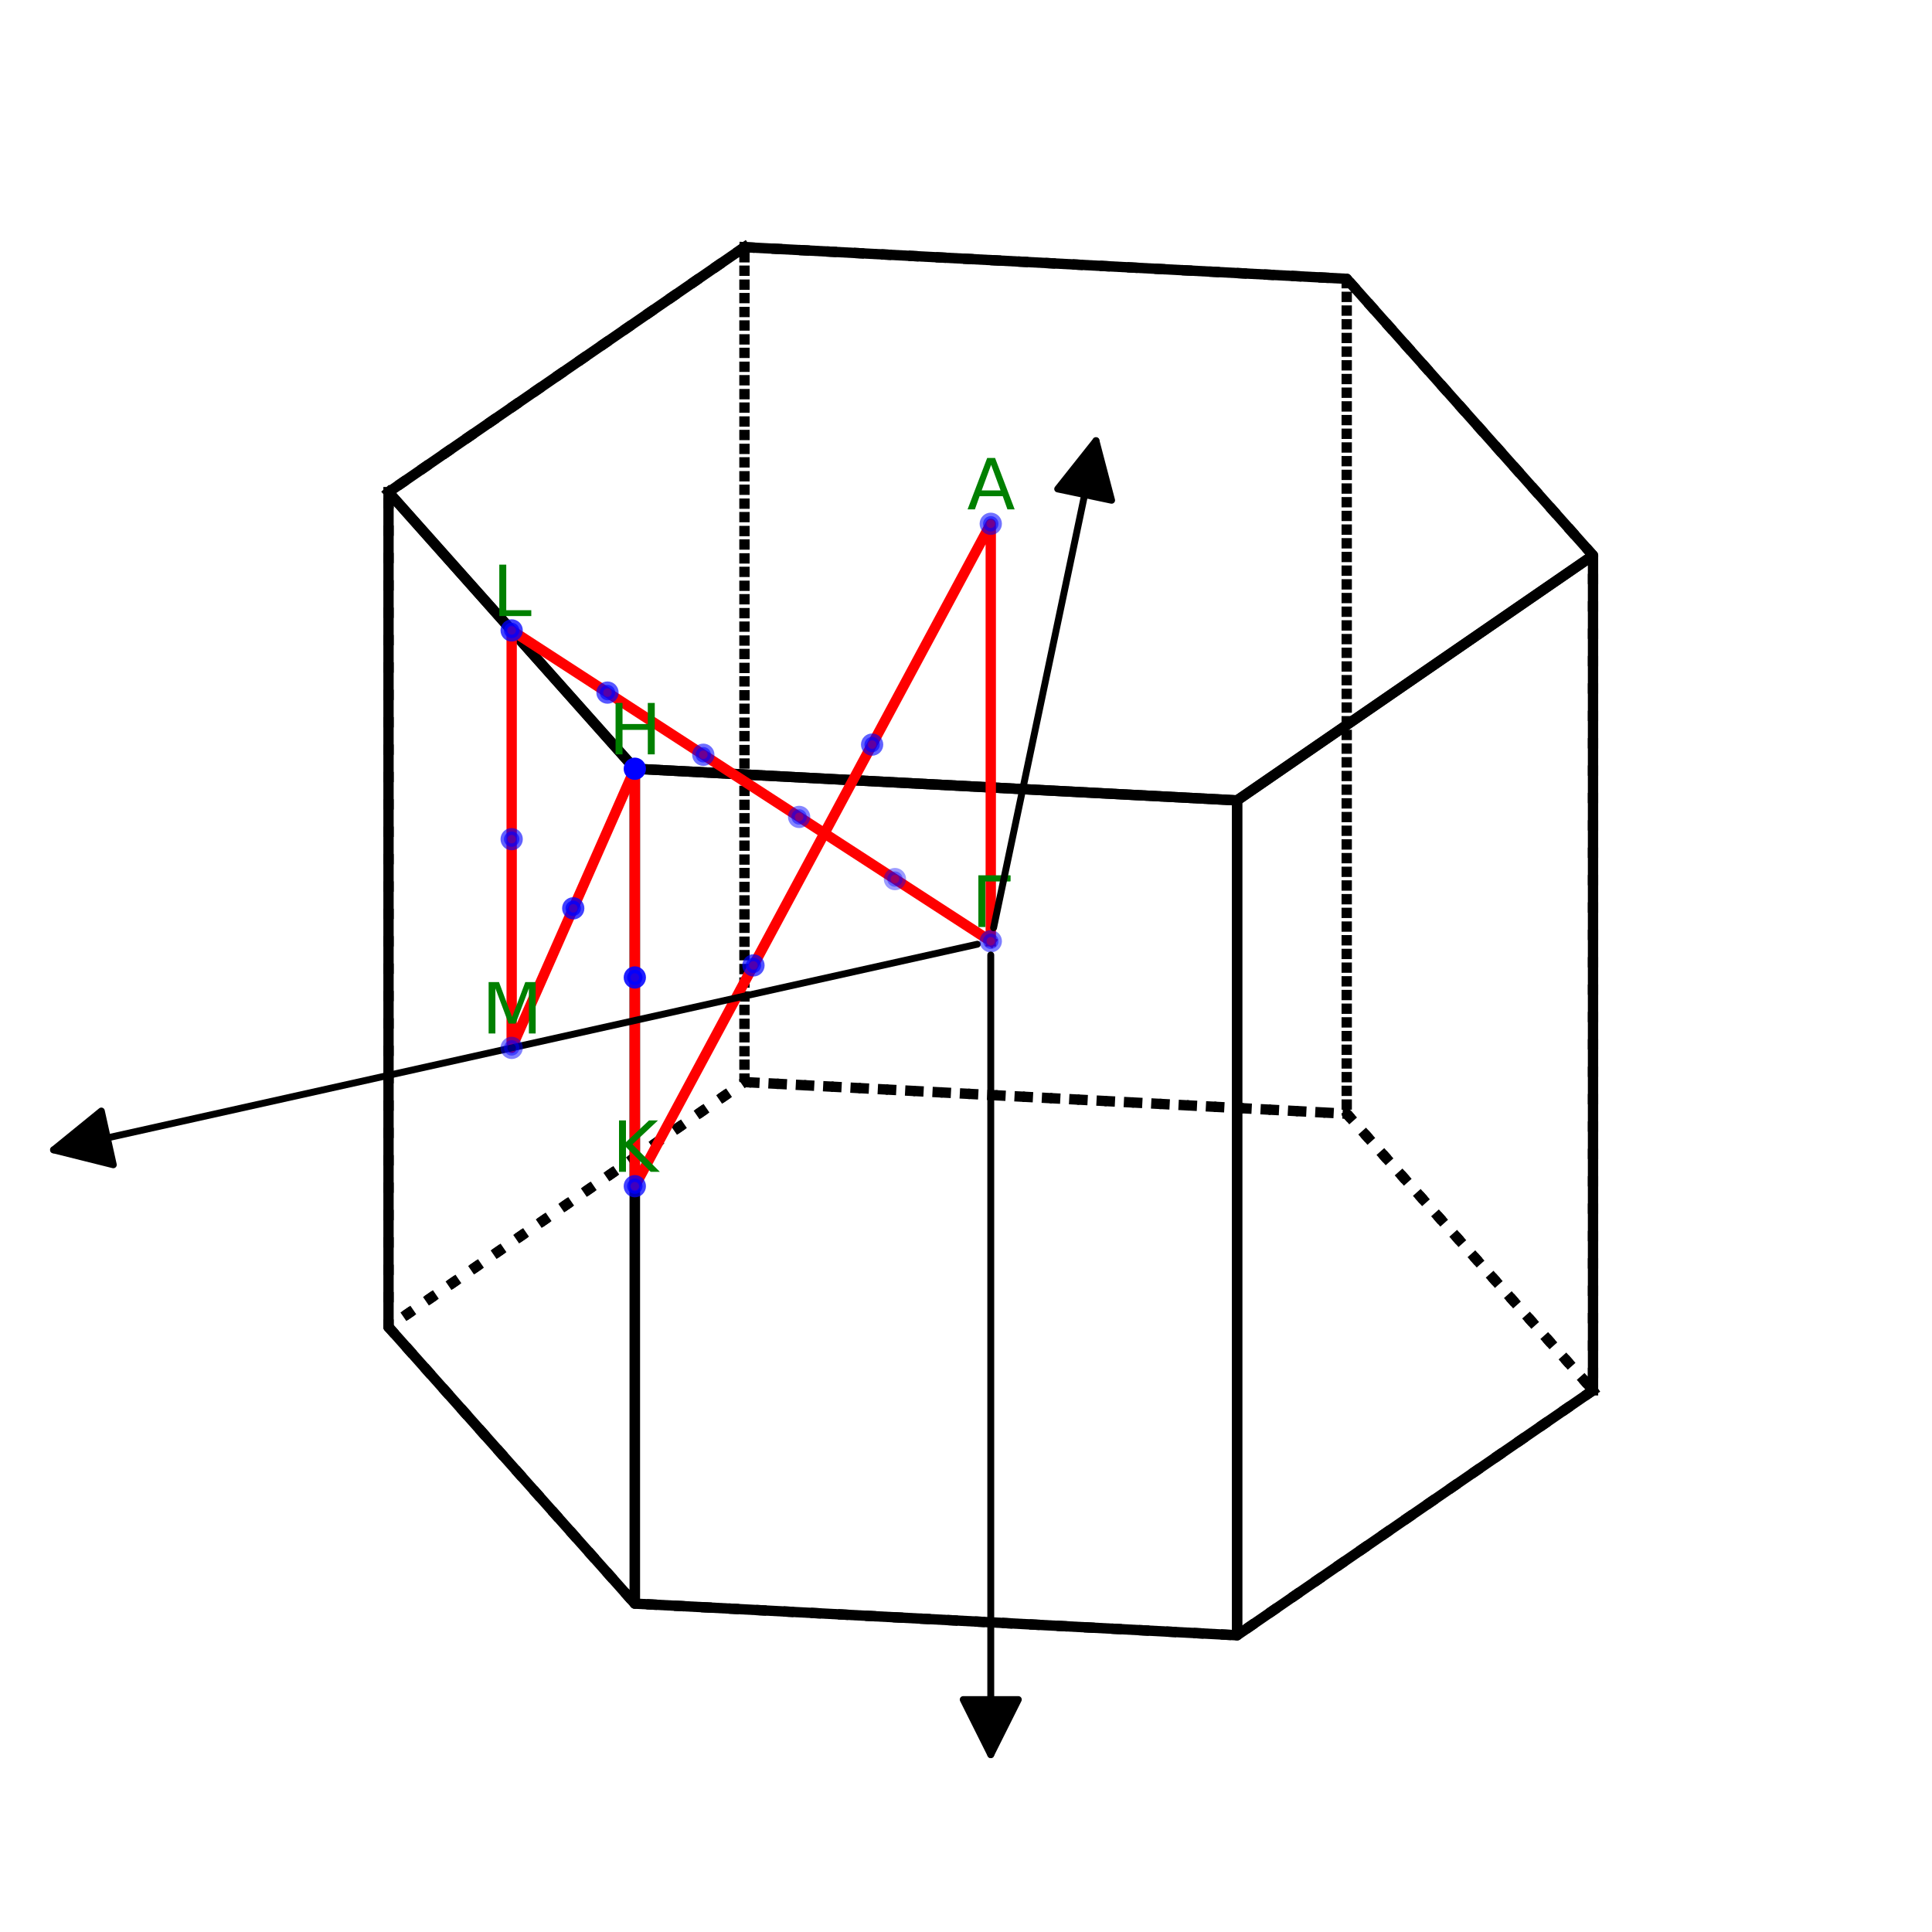 <?xml version="1.0" encoding="utf-8" standalone="no"?>
<!DOCTYPE svg PUBLIC "-//W3C//DTD SVG 1.1//EN"
  "http://www.w3.org/Graphics/SVG/1.1/DTD/svg11.dtd">
<svg xmlns:xlink="http://www.w3.org/1999/xlink" width="280.512pt" height="280.512pt" viewBox="0 0 280.512 280.512" xmlns="http://www.w3.org/2000/svg" version="1.1">
 <defs>
  <style type="text/css">*{stroke-linejoin: round; stroke-linecap: butt}</style>
 </defs>
 <g id="figure_1">
  <g id="patch_1">
   <path d="M 0 280.512 
L 280.512 280.512 
L 280.512 0 
L 0 0 
z
" style="fill: #ffffff"/>
  </g>
  <g id="patch_2">
   <path d="M 7.2 273.312 
L 273.312 273.312 
L 273.312 7.2 
L 7.2 7.2 
z
" style="fill: #ffffff"/>
  </g>
  <g id="axes_1">
   <g id="line2d_1">
    <path d="M 56.409 71.454 
L 92.171 111.616 
L 92.171 232.836 
L 56.409 192.675 
L 56.409 71.454 
" clip-path="url(#pe0472597e9)" style="fill: none; stroke: #000000; stroke-width: 1.5; stroke-linecap: square"/>
   </g>
   <g id="line2d_2">
    <path d="M 92.171 111.616 
L 179.614 116.212 
L 179.614 237.432 
L 92.171 232.836 
L 92.171 111.616 
" clip-path="url(#pe0472597e9)" style="fill: none; stroke: #000000; stroke-width: 1.5; stroke-linecap: square"/>
   </g>
   <g id="line2d_3">
    <path d="M 231.295 201.865 
L 179.614 237.432 
L 179.614 116.212 
L 231.295 80.645 
L 231.295 201.865 
" clip-path="url(#pe0472597e9)" style="fill: none; stroke: #000000; stroke-width: 1.5; stroke-linecap: square"/>
   </g>
   <g id="line2d_4">
    <path d="M 108.09 35.888 
L 56.409 71.454 
L 92.171 111.616 
L 179.614 116.212 
L 231.295 80.645 
L 195.533 40.483 
L 108.09 35.888 
" clip-path="url(#pe0472597e9)" style="fill: none; stroke: #000000; stroke-width: 1.5; stroke-linecap: square"/>
   </g>
   <g id="line2d_5">
    <path d="M 231.295 201.865 
L 179.614 237.432 
L 92.171 232.836 
L 56.409 192.675 
L 108.09 157.108 
L 195.533 161.704 
L 231.295 201.865 
" clip-path="url(#pe0472597e9)" style="fill: none; stroke-dasharray: 1.5,2.475; stroke-dashoffset: 0; stroke: #000000; stroke-width: 1.5"/>
   </g>
   <g id="line2d_6">
    <path d="M 108.09 35.888 
L 195.533 40.483 
L 195.533 161.704 
L 108.09 157.108 
L 108.09 35.888 
" clip-path="url(#pe0472597e9)" style="fill: none; stroke-dasharray: 1.5,2.475; stroke-dashoffset: 0; stroke: #000000; stroke-width: 1.5"/>
   </g>
   <g id="line2d_7">
    <path d="M 108.09 35.888 
L 56.409 71.454 
L 56.409 192.675 
L 108.09 157.108 
L 108.09 35.888 
" clip-path="url(#pe0472597e9)" style="fill: none; stroke-dasharray: 1.5,2.475; stroke-dashoffset: 0; stroke: #000000; stroke-width: 1.5"/>
   </g>
   <g id="line2d_8">
    <path d="M 231.295 80.645 
L 195.533 40.483 
L 195.533 161.704 
L 231.295 201.865 
L 231.295 80.645 
" clip-path="url(#pe0472597e9)" style="fill: none; stroke-dasharray: 1.5,2.475; stroke-dashoffset: 0; stroke: #000000; stroke-width: 1.5"/>
   </g>
   <g id="line2d_9">
    <path d="M 143.852 136.66 
L 143.852 76.05 
L 92.171 172.226 
L 92.171 111.616 
L 74.29 152.145 
L 74.29 91.535 
L 143.852 136.66 
" clip-path="url(#pe0472597e9)" style="fill: none; stroke: #ff0000; stroke-width: 1.5; stroke-linecap: square"/>
   </g>
   <g id="patch_3">
    <path d="M 141.903 137.094 
Q 74.293 152.145 7.774 166.953 
" clip-path="url(#pe0472597e9)" style="fill: none; stroke: #000000; stroke-linecap: round"/>
    <path d="M 16.452 169.119 
L 7.774 166.953 
L 14.714 161.31 
z
" clip-path="url(#pe0472597e9)" style="stroke: #000000; stroke-linecap: round"/>
   </g>
   <g id="Path3DCollection_1">
    <defs>
     <path id="C0_0_df5b77db71" d="M 0 1.118 
C 0.297 1.118 0.581 1 0.791 0.791 
C 1 0.581 1.118 0.297 1.118 -0 
C 1.118 -0.297 1 -0.581 0.791 -0.791 
C 0.581 -1 0.297 -1.118 0 -1.118 
C -0.297 -1.118 -0.581 -1 -0.791 -0.791 
C -1 -0.581 -1.118 -0.297 -1.118 0 
C -1.118 0.297 -1 0.581 -0.791 0.791 
C -0.581 1 -0.297 1.118 0 1.118 
z
"/>
    </defs>
    <g clip-path="url(#pe0472597e9)">
     <use xlink:href="#C0_0_df5b77db71" x="143.852" y="136.66" style="fill: #0000ff; fill-opacity: 0.3; stroke: #0000ff; stroke-opacity: 0.3"/>
    </g>
    <g clip-path="url(#pe0472597e9)">
     <use xlink:href="#C0_0_df5b77db71" x="143.852" y="136.66" style="fill: #0000ff; fill-opacity: 0.3; stroke: #0000ff; stroke-opacity: 0.3"/>
    </g>
    <g clip-path="url(#pe0472597e9)">
     <use xlink:href="#C0_0_df5b77db71" x="129.94" y="127.635" style="fill: #0000ff; fill-opacity: 0.39; stroke: #0000ff; stroke-opacity: 0.39"/>
    </g>
    <g clip-path="url(#pe0472597e9)">
     <use xlink:href="#C0_0_df5b77db71" x="116.027" y="118.61" style="fill: #0000ff; fill-opacity: 0.479; stroke: #0000ff; stroke-opacity: 0.479"/>
    </g>
    <g clip-path="url(#pe0472597e9)">
     <use xlink:href="#C0_0_df5b77db71" x="74.29" y="152.145" style="fill: #0000ff; fill-opacity: 0.494; stroke: #0000ff; stroke-opacity: 0.494"/>
    </g>
    <g clip-path="url(#pe0472597e9)">
     <use xlink:href="#C0_0_df5b77db71" x="143.852" y="76.05" style="fill: #0000ff; fill-opacity: 0.554; stroke: #0000ff; stroke-opacity: 0.554"/>
    </g>
    <g clip-path="url(#pe0472597e9)">
     <use xlink:href="#C0_0_df5b77db71" x="102.115" y="109.585" style="fill: #0000ff; fill-opacity: 0.569; stroke: #0000ff; stroke-opacity: 0.569"/>
    </g>
    <g clip-path="url(#pe0472597e9)">
     <use xlink:href="#C0_0_df5b77db71" x="126.625" y="108.109" style="fill: #0000ff; fill-opacity: 0.618; stroke: #0000ff; stroke-opacity: 0.618"/>
    </g>
    <g clip-path="url(#pe0472597e9)">
     <use xlink:href="#C0_0_df5b77db71" x="74.29" y="121.84" style="fill: #0000ff; fill-opacity: 0.621; stroke: #0000ff; stroke-opacity: 0.621"/>
    </g>
    <g clip-path="url(#pe0472597e9)">
     <use xlink:href="#C0_0_df5b77db71" x="88.202" y="100.56" style="fill: #0000ff; fill-opacity: 0.658; stroke: #0000ff; stroke-opacity: 0.658"/>
    </g>
    <g clip-path="url(#pe0472597e9)">
     <use xlink:href="#C0_0_df5b77db71" x="109.398" y="140.167" style="fill: #0000ff; fill-opacity: 0.682; stroke: #0000ff; stroke-opacity: 0.682"/>
    </g>
    <g clip-path="url(#pe0472597e9)">
     <use xlink:href="#C0_0_df5b77db71" x="92.171" y="172.226" style="fill: #0000ff; fill-opacity: 0.746; stroke: #0000ff; stroke-opacity: 0.746"/>
    </g>
    <g clip-path="url(#pe0472597e9)">
     <use xlink:href="#C0_0_df5b77db71" x="83.231" y="131.881" style="fill: #0000ff; fill-opacity: 0.747; stroke: #0000ff; stroke-opacity: 0.747"/>
    </g>
    <g clip-path="url(#pe0472597e9)">
     <use xlink:href="#C0_0_df5b77db71" x="74.29" y="91.535" style="fill: #0000ff; fill-opacity: 0.748; stroke: #0000ff; stroke-opacity: 0.748"/>
    </g>
    <g clip-path="url(#pe0472597e9)">
     <use xlink:href="#C0_0_df5b77db71" x="92.171" y="141.921" style="fill: #0000ff; fill-opacity: 0.873; stroke: #0000ff; stroke-opacity: 0.873"/>
    </g>
    <g clip-path="url(#pe0472597e9)">
     <use xlink:href="#C0_0_df5b77db71" x="92.171" y="111.616" style="fill: #0000ff; stroke: #0000ff"/>
    </g>
   </g>
   <g id="text_1">
    <!-- $\mathrm{\Gamma}$ -->
    <g style="fill: #008000" transform="translate(141.052 134.58) scale(0.1 -0.1)">
     <defs>
      <path id="DejaVuSans-393" d="M 628 0 
L 628 4666 
L 3531 4666 
L 3531 4134 
L 1259 4134 
L 1259 0 
L 628 0 
z
" transform="scale(0.016)"/>
     </defs>
     <use xlink:href="#DejaVuSans-393" transform="translate(0 0.094)"/>
    </g>
   </g>
   <g id="text_2">
    <!-- $\mathrm{A}$ -->
    <g style="fill: #008000" transform="translate(140.402 73.97) scale(0.1 -0.1)">
     <defs>
      <path id="DejaVuSans-41" d="M 2188 4044 
L 1331 1722 
L 3047 1722 
L 2188 4044 
z
M 1831 4666 
L 2547 4666 
L 4325 0 
L 3669 0 
L 3244 1197 
L 1141 1197 
L 716 0 
L 50 0 
L 1831 4666 
z
" transform="scale(0.016)"/>
     </defs>
     <use xlink:href="#DejaVuSans-41" transform="translate(0 0.094)"/>
    </g>
   </g>
   <g id="text_3">
    <!-- $\mathrm{K}$ -->
    <g style="fill: #008000" transform="translate(88.871 170.147) scale(0.1 -0.1)">
     <defs>
      <path id="DejaVuSans-4b" d="M 628 4666 
L 1259 4666 
L 1259 2694 
L 3353 4666 
L 4166 4666 
L 1850 2491 
L 4331 0 
L 3500 0 
L 1259 2247 
L 1259 0 
L 628 0 
L 628 4666 
z
" transform="scale(0.016)"/>
     </defs>
     <use xlink:href="#DejaVuSans-4b" transform="translate(0 0.094)"/>
    </g>
   </g>
   <g id="text_4">
    <!-- $\mathrm{H}$ -->
    <g style="fill: #008000" transform="translate(88.371 109.537) scale(0.1 -0.1)">
     <defs>
      <path id="DejaVuSans-48" d="M 628 4666 
L 1259 4666 
L 1259 2753 
L 3553 2753 
L 3553 4666 
L 4184 4666 
L 4184 0 
L 3553 0 
L 3553 2222 
L 1259 2222 
L 1259 0 
L 628 0 
L 628 4666 
z
" transform="scale(0.016)"/>
     </defs>
     <use xlink:href="#DejaVuSans-48" transform="translate(0 0.094)"/>
    </g>
   </g>
   <g id="text_5">
    <!-- $\mathrm{M}$ -->
    <g style="fill: #008000" transform="translate(69.94 150.066) scale(0.1 -0.1)">
     <defs>
      <path id="DejaVuSans-4d" d="M 628 4666 
L 1569 4666 
L 2759 1491 
L 3956 4666 
L 4897 4666 
L 4897 0 
L 4281 0 
L 4281 4097 
L 3078 897 
L 2444 897 
L 1241 4097 
L 1241 0 
L 628 0 
L 628 4666 
z
" transform="scale(0.016)"/>
     </defs>
     <use xlink:href="#DejaVuSans-4d" transform="translate(0 0.094)"/>
    </g>
   </g>
   <g id="text_6">
    <!-- $\mathrm{L}$ -->
    <g style="fill: #008000" transform="translate(71.49 89.456) scale(0.1 -0.1)">
     <defs>
      <path id="DejaVuSans-4c" d="M 628 4666 
L 1259 4666 
L 1259 531 
L 3531 531 
L 3531 0 
L 628 0 
L 628 4666 
z
" transform="scale(0.016)"/>
     </defs>
     <use xlink:href="#DejaVuSans-4c" transform="translate(0 0.094)"/>
    </g>
   </g>
   <g id="text_7">
    <!-- $\mathrm{\Gamma}$ -->
    <g style="fill: #008000" transform="translate(141.052 134.58) scale(0.1 -0.1)">
     <use xlink:href="#DejaVuSans-393" transform="translate(0 0.094)"/>
    </g>
   </g>
   <g id="patch_4">
    <path d="M 144.263 134.705 
Q 151.811 98.798 159.129 63.985 
" clip-path="url(#pe0472597e9)" style="fill: none; stroke: #000000; stroke-linecap: round"/>
    <path d="M 153.569 70.991 
L 159.129 63.985 
L 161.398 72.636 
z
" clip-path="url(#pe0472597e9)" style="stroke: #000000; stroke-linecap: round"/>
   </g>
   <g id="patch_5">
    <path d="M 143.852 138.661 
Q 143.852 197.272 143.852 254.765 
" clip-path="url(#pe0472597e9)" style="fill: none; stroke: #000000; stroke-linecap: round"/>
    <path d="M 147.852 246.765 
L 143.852 254.765 
L 139.852 246.765 
z
" clip-path="url(#pe0472597e9)" style="stroke: #000000; stroke-linecap: round"/>
   </g>
  </g>
 </g>
 <defs>
  <clipPath id="pe0472597e9">
   <rect x="7.2" y="7.2" width="266.112" height="266.112"/>
  </clipPath>
 </defs>
</svg>
